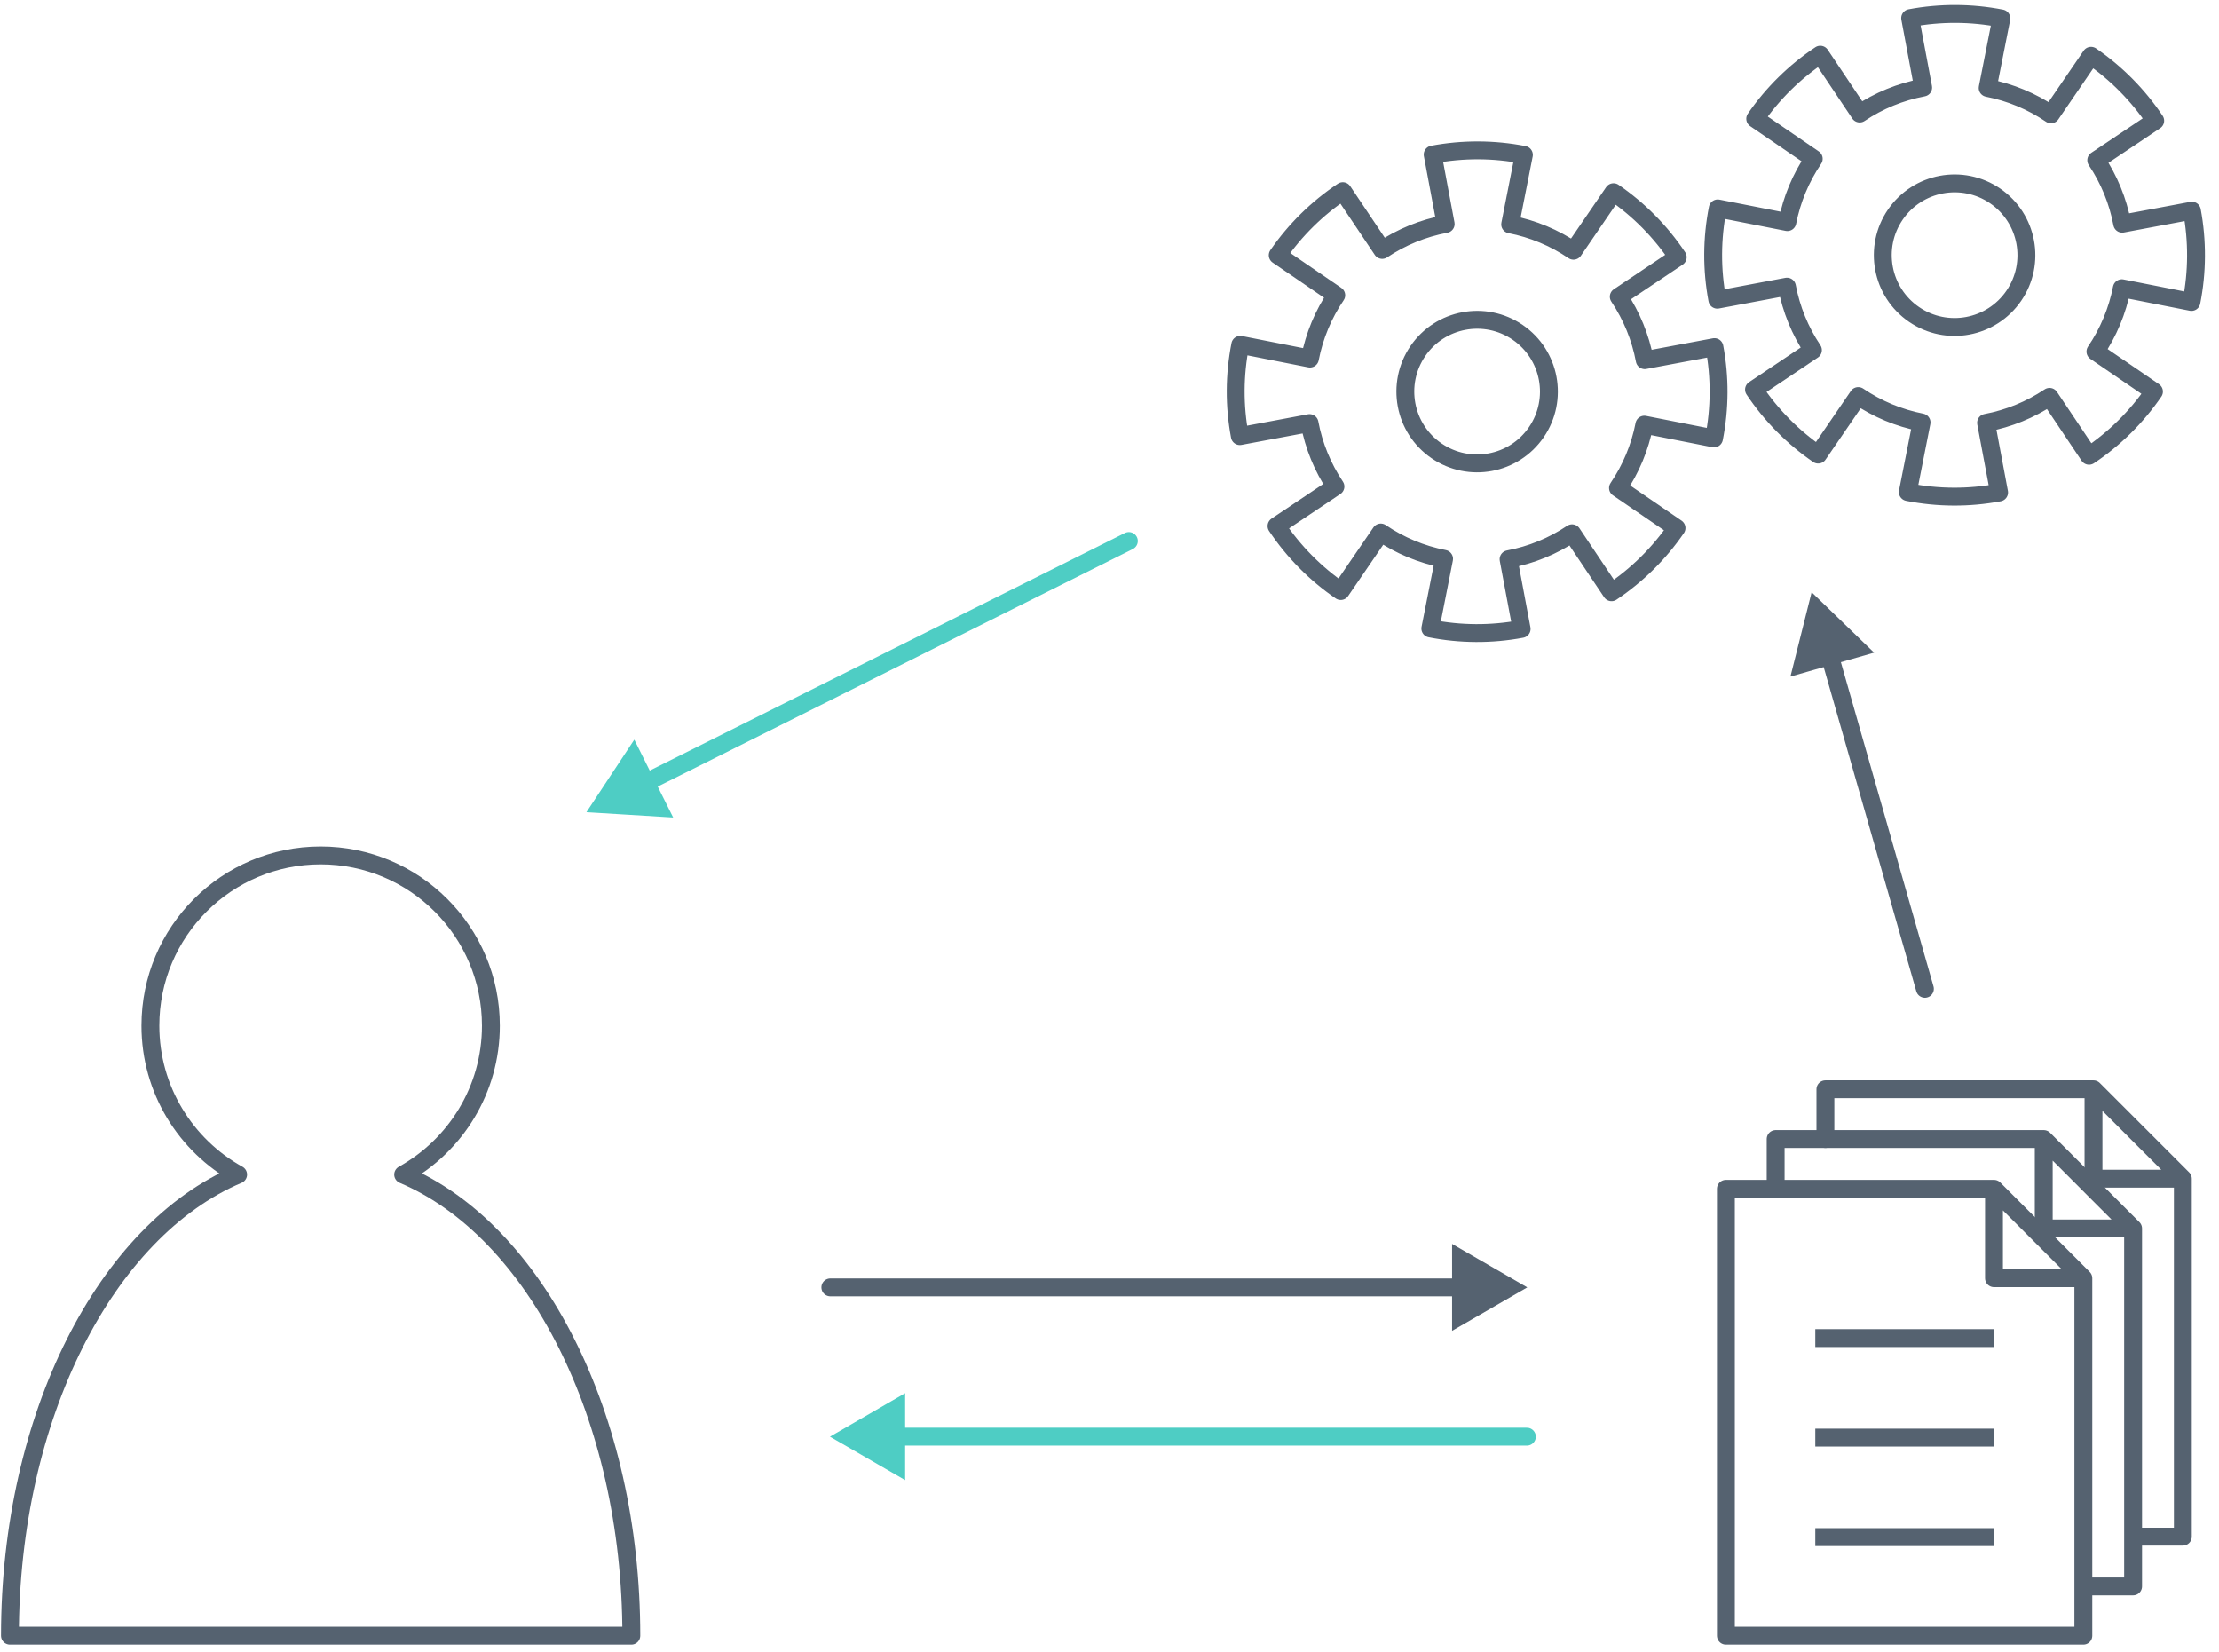 <?xml version="1.0" encoding="UTF-8"?>
<svg xmlns="http://www.w3.org/2000/svg" xmlns:xlink="http://www.w3.org/1999/xlink" width="223pt" height="166pt" viewBox="0 0 223 166" version="1.1">
<g id="surface2">
<path style="fill:none;stroke-width:1.796;stroke-linecap:butt;stroke-linejoin:round;stroke:rgb(33.333%,38.431%,43.922%);stroke-opacity:1;stroke-miterlimit:4;" d="M 411.223 303.957 C 401.773 303.957 394.113 311.617 394.113 321.066 C 394.113 327.508 397.672 333.105 402.93 336.027 C 389.711 341.621 380 360.238 380 382.363 L 442.445 382.363 C 442.445 360.238 432.734 341.621 419.516 336.027 C 424.773 333.105 428.332 327.508 428.332 321.066 C 428.332 311.617 420.672 303.957 411.223 303.957 Z M 411.223 303.957 " transform="matrix(1,0,0,1,-379,-218)"/>
<path style="fill:none;stroke-width:1.796;stroke-linecap:round;stroke-linejoin:round;stroke:rgb(33.333%,38.431%,43.922%);stroke-opacity:1;stroke-miterlimit:4;" d="M 584.387 332.457 L 593.367 341.441 M 557.445 337.457 L 557.445 332.457 L 584.387 332.457 L 584.387 341.441 L 593.367 341.441 L 593.367 377.41 L 588.445 377.41 " transform="matrix(1,0,0,1,-379,-218)"/>
<path style="fill:none;stroke-width:1.796;stroke-linecap:butt;stroke-linejoin:miter;stroke:rgb(33.333%,38.431%,43.922%);stroke-opacity:1;stroke-miterlimit:4;" d="M 561.43 352.457 L 579.391 352.457 " transform="matrix(1,0,0,1,-379,-218)"/>
<path style="fill:none;stroke-width:1.796;stroke-linecap:butt;stroke-linejoin:miter;stroke:rgb(33.333%,38.431%,43.922%);stroke-opacity:1;stroke-miterlimit:4;" d="M 561.43 362.457 L 579.391 362.457 " transform="matrix(1,0,0,1,-379,-218)"/>
<path style="fill:none;stroke-width:1.796;stroke-linecap:butt;stroke-linejoin:miter;stroke:rgb(33.333%,38.431%,43.922%);stroke-opacity:1;stroke-miterlimit:4;" d="M 561.43 372.457 L 579.391 372.457 " transform="matrix(1,0,0,1,-379,-218)"/>
<path style="fill:none;stroke-width:1.796;stroke-linecap:round;stroke-linejoin:round;stroke:rgb(33.333%,38.431%,43.922%);stroke-opacity:1;stroke-miterlimit:4;" d="M 579.387 337.457 L 588.367 346.441 M 552.445 337.457 L 579.387 337.457 L 579.387 346.441 L 588.367 346.441 L 588.367 382.363 L 552.445 382.363 Z M 552.445 337.457 " transform="matrix(1,0,0,1,-379,-218)"/>
<path style="fill:none;stroke-width:1.796;stroke-linecap:round;stroke-linejoin:round;stroke:rgb(33.333%,38.431%,43.922%);stroke-opacity:1;stroke-miterlimit:4;" d="M 589.387 327.457 L 598.367 336.441 M 562.445 332.457 L 562.445 327.457 L 589.387 327.457 L 589.387 336.441 L 598.367 336.441 L 598.367 372.41 L 593.445 372.41 " transform="matrix(1,0,0,1,-379,-218)"/>
<path style="fill:none;stroke-width:1.796;stroke-linecap:butt;stroke-linejoin:round;stroke:rgb(33.333%,38.431%,43.922%);stroke-opacity:1;stroke-miterlimit:4;" d="M 541.152 237.312 L 537.129 243.195 C 535.207 241.891 533.043 240.988 530.766 240.547 L 532.145 233.562 C 529.117 232.969 526.008 232.961 522.977 233.531 L 524.285 240.508 C 522.004 240.934 519.836 241.824 517.906 243.113 L 513.945 237.207 C 511.375 238.918 509.156 241.102 507.406 243.645 L 513.289 247.668 C 511.984 249.586 511.082 251.754 510.641 254.031 L 503.641 252.648 C 503.043 255.676 503.027 258.793 503.598 261.824 L 510.602 260.512 C 511.027 262.793 511.918 264.961 513.207 266.891 L 507.285 270.859 C 509 273.426 511.191 275.645 513.738 277.391 L 517.762 271.508 C 519.68 272.812 521.848 273.715 524.125 274.156 L 522.742 281.156 C 525.77 281.754 528.883 281.77 531.918 281.199 L 530.605 274.195 C 532.887 273.766 535.055 272.879 536.984 271.586 L 540.953 277.512 C 543.52 275.797 545.738 273.605 547.484 271.059 L 541.602 267.035 C 542.906 265.113 543.809 262.949 544.25 260.672 L 551.25 262.055 C 551.848 259.027 551.863 255.91 551.293 252.879 L 544.289 254.191 C 543.859 251.91 542.973 249.742 541.68 247.812 L 547.605 243.844 C 545.891 241.277 543.699 239.059 541.152 237.312 Z M 531.52 251.395 C 534.809 253.645 535.648 258.137 533.398 261.426 C 531.148 264.715 526.66 265.555 523.371 263.305 C 520.082 261.055 519.242 256.566 521.488 253.277 C 523.738 249.988 528.23 249.148 531.52 251.395 Z M 531.52 251.395 " transform="matrix(1,0,0,1,-379,-218)"/>
<path style="fill:none;stroke-width:1.796;stroke-linecap:butt;stroke-linejoin:round;stroke:rgb(33.333%,38.431%,43.922%);stroke-opacity:1;stroke-miterlimit:4;" d="M 589.137 223.605 L 585.113 229.488 C 583.191 228.18 581.027 227.281 578.75 226.836 L 580.129 219.852 C 577.102 219.262 573.992 219.25 570.961 219.82 L 572.27 226.797 C 569.988 227.227 567.816 228.113 565.891 229.406 L 561.93 223.496 C 559.359 225.207 557.141 227.391 555.391 229.934 L 561.273 233.957 C 559.969 235.879 559.066 238.043 558.621 240.32 L 551.625 238.941 C 551.027 241.969 551.012 245.082 551.582 248.117 L 558.582 246.801 C 559.012 249.082 559.898 251.254 561.191 253.18 L 555.27 257.148 C 556.984 259.719 559.176 261.934 561.719 263.68 L 565.746 257.797 C 567.664 259.102 569.828 260.004 572.109 260.449 L 570.727 267.445 C 573.754 268.043 576.867 268.059 579.902 267.488 L 578.59 260.488 C 580.871 260.059 583.039 259.172 584.969 257.879 L 588.938 263.801 C 591.504 262.086 593.719 259.895 595.465 257.348 L 589.582 253.324 C 590.887 251.406 591.789 249.242 592.234 246.961 L 599.23 248.344 C 599.828 245.316 599.844 242.203 599.277 239.168 L 592.273 240.48 C 591.844 238.199 590.957 236.031 589.664 234.102 L 595.59 230.133 C 593.871 227.566 591.684 225.352 589.137 223.605 Z M 579.504 237.688 C 582.789 239.938 583.633 244.426 581.383 247.715 C 579.133 251.004 574.645 251.848 571.355 249.598 C 568.066 247.348 567.223 242.855 569.473 239.566 C 571.723 236.281 576.215 235.438 579.504 237.688 Z M 579.504 237.688 " transform="matrix(1,0,0,1,-379,-218)"/>
<path style="fill:none;stroke-width:1.796;stroke-linecap:round;stroke-linejoin:round;stroke:rgb(33.333%,38.431%,43.922%);stroke-opacity:1;stroke-miterlimit:4;" d="M 572.445 317.363 L 562.445 282.363 " transform="matrix(1,0,0,1,-379,-218)"/>
<path style="fill-rule:evenodd;fill:rgb(33.333%,38.431%,43.922%);fill-opacity:1;stroke-width:1.25;stroke-linecap:butt;stroke-linejoin:miter;stroke:rgb(33.333%,38.431%,43.922%);stroke-opacity:1;stroke-miterlimit:4;" d="M 5.773 -0.001 L -2.879 5.003 L -2.882 -5.002 Z M 5.773 -0.001 " transform="matrix(-0.197,-0.691,0.691,-0.197,183.445,64.362)"/>
<path style="fill:none;stroke-width:1.796;stroke-linecap:round;stroke-linejoin:round;stroke:rgb(33.333%,38.431%,43.922%);stroke-opacity:1;stroke-miterlimit:4;" d="M 462.445 347.363 L 527.445 347.363 " transform="matrix(1,0,0,1,-379,-218)"/>
<path style="fill-rule:evenodd;fill:rgb(33.333%,38.431%,43.922%);fill-opacity:1;stroke-width:1.25;stroke-linecap:butt;stroke-linejoin:miter;stroke:rgb(33.333%,38.431%,43.922%);stroke-opacity:1;stroke-miterlimit:4;" d="M 5.77 0.002 L -2.881 4.999 L -2.881 -5.001 Z M 5.77 0.002 " transform="matrix(0.718,0,0,0.718,148.445,129.362)"/>
<path style="fill:none;stroke-width:1.796;stroke-linecap:round;stroke-linejoin:miter;stroke:rgb(30.588%,80.392%,76.863%);stroke-opacity:1;stroke-miterlimit:4;" d="M 532.445 362.363 L 467.445 362.363 " transform="matrix(1,0,0,1,-379,-218)"/>
<path style="fill-rule:evenodd;fill:rgb(30.588%,80.392%,76.863%);fill-opacity:1;stroke-width:1.25;stroke-linecap:butt;stroke-linejoin:miter;stroke:rgb(30.588%,80.392%,76.863%);stroke-opacity:1;stroke-miterlimit:4;" d="M 5.768 -0.002 L -2.882 5.001 L -2.882 -4.999 Z M 5.768 -0.002 " transform="matrix(-0.718,0,-0,-0.718,88.445,144.362)"/>
<path style="fill:none;stroke-width:1.796;stroke-linecap:round;stroke-linejoin:round;stroke:rgb(30.588%,80.392%,76.863%);stroke-opacity:1;stroke-miterlimit:4;" d="M 492.445 272.363 L 442.445 297.363 " transform="matrix(1,0,0,1,-379,-218)"/>
<path style="fill-rule:evenodd;fill:rgb(30.588%,80.392%,76.863%);fill-opacity:1;stroke-width:1.25;stroke-linecap:butt;stroke-linejoin:miter;stroke:rgb(30.588%,80.392%,76.863%);stroke-opacity:1;stroke-miterlimit:4;" d="M 5.768 0.001 L -2.879 5.003 L -2.881 -4.999 Z M 5.768 0.001 " transform="matrix(-0.643,0.321,-0.321,-0.643,63.445,79.362)"/>
</g>
</svg>
